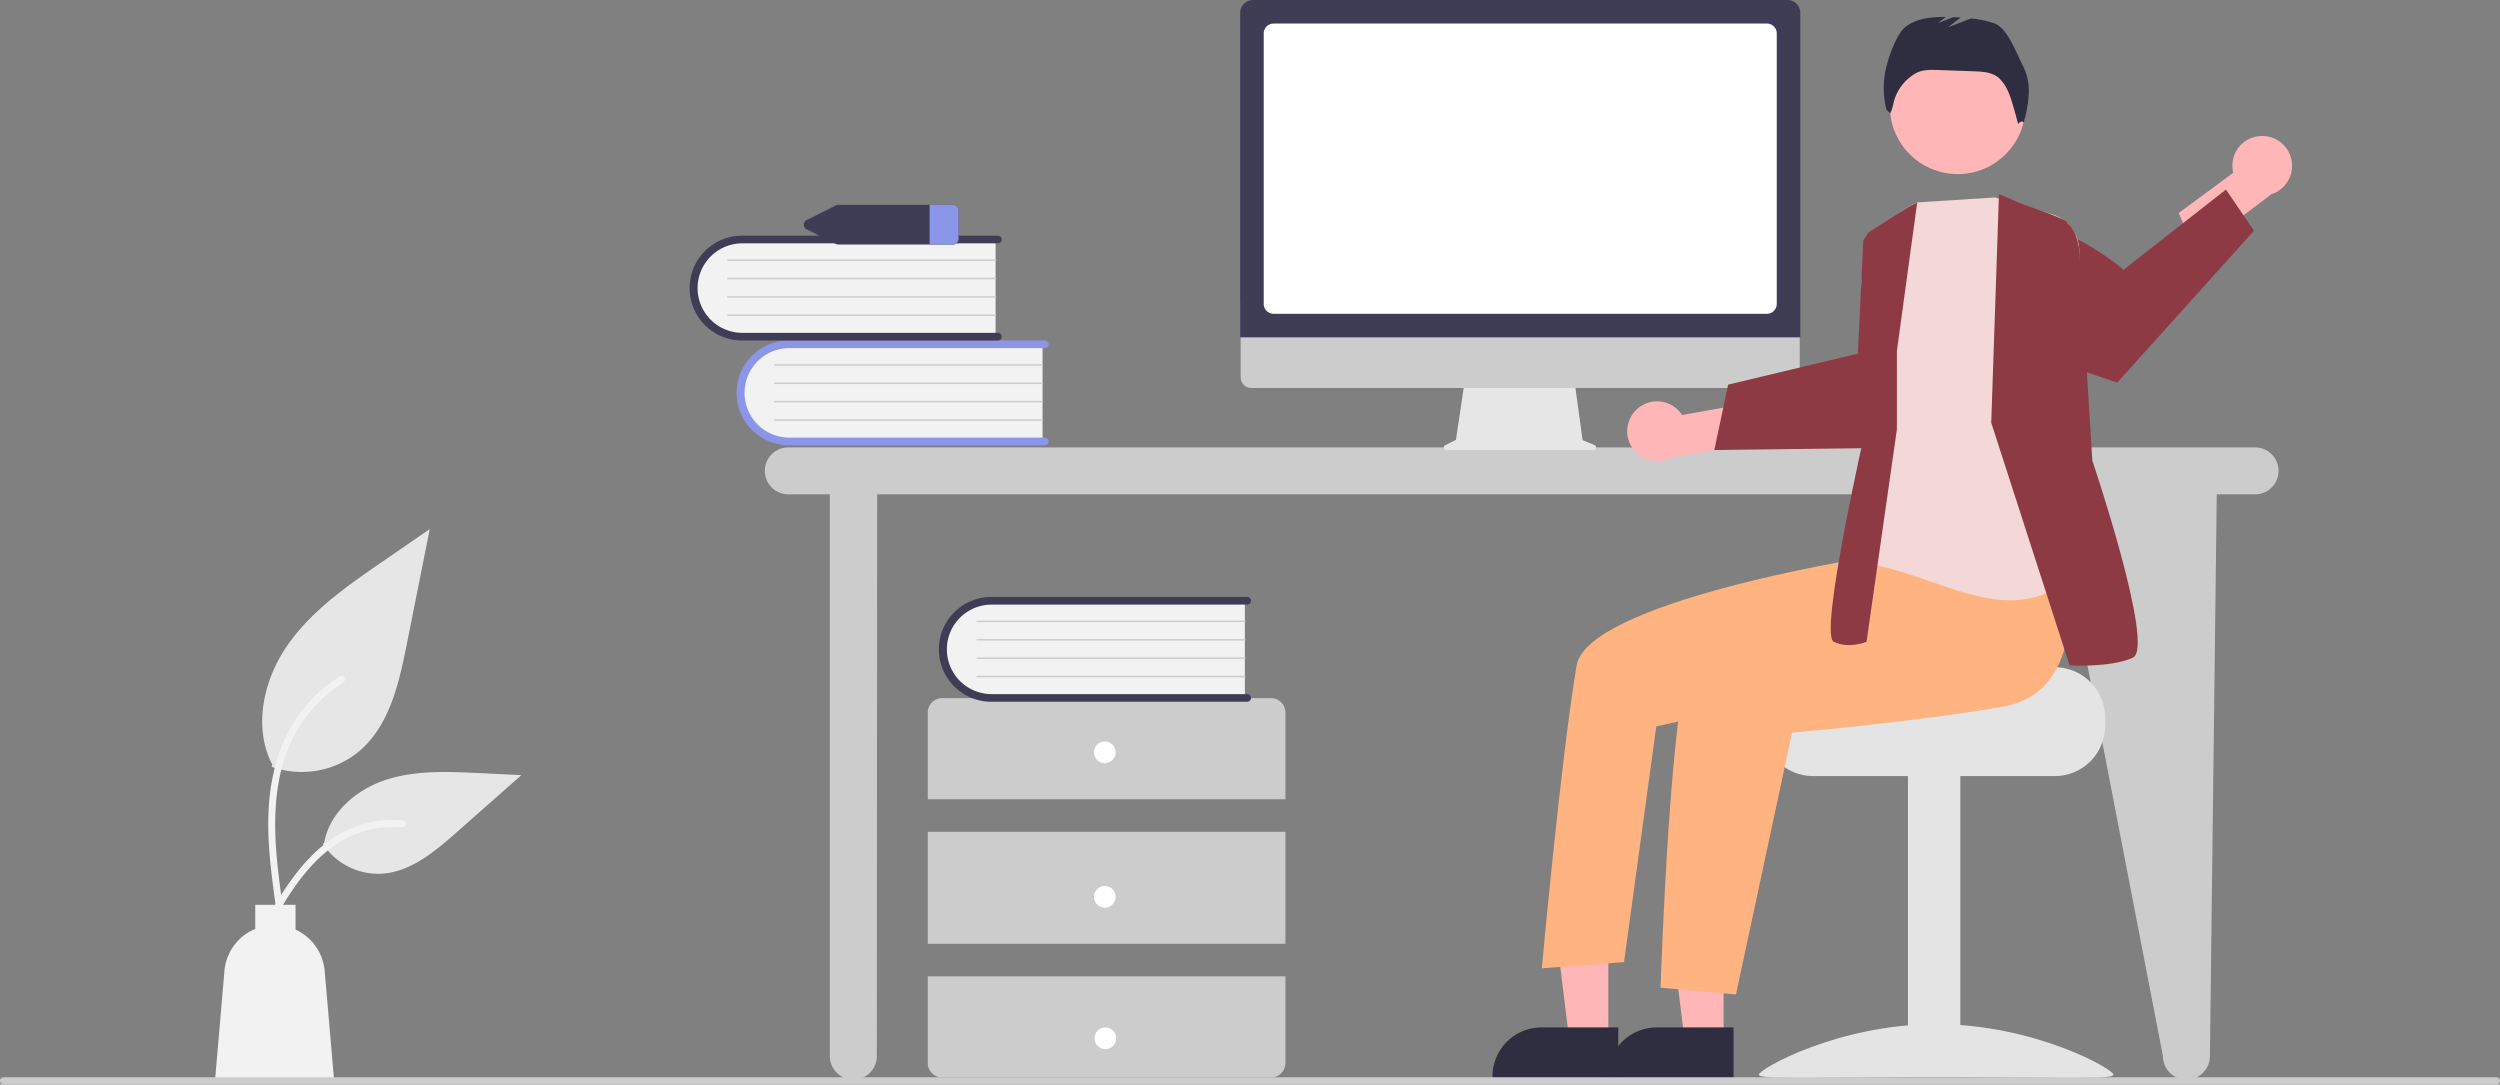 <?xml version="1.0" encoding="UTF-8" standalone="no"?>
<svg
   data-name="Layer 1"
   width="979.327"
   height="424.837"
   viewBox="0 0 979.327 424.837"
   version="1.1"
   id="svg108"
   sodipodi:docname="undraw_hello_re_3evm.svg"
   inkscape:version="1.2.2 (b0a8486541, 2022-12-01)"
   xmlns:inkscape="http://www.inkscape.org/namespaces/inkscape"
   xmlns:sodipodi="http://sodipodi.sourceforge.net/DTD/sodipodi-0.dtd"
   xmlns="http://www.w3.org/2000/svg"
   xmlns:svg="http://www.w3.org/2000/svg">
  <rect x="0" y="0" width="979.327" height="424.837" fill="#808080" stroke="none"/>
  <defs
     id="defs112" />
  <sodipodi:namedview
     id="namedview110"
     pagecolor="#ffffff"
     bordercolor="#000000"
     borderopacity="0.25"
     inkscape:showpageshadow="2"
     inkscape:pageopacity="0.0"
     inkscape:pagecheckerboard="0"
     inkscape:deskcolor="#d1d1d1"
     showgrid="false"
     inkscape:zoom="1.6082477"
     inkscape:cx="563.34607"
     inkscape:cy="209.85574"
     inkscape:window-width="1920"
     inkscape:window-height="1011"
     inkscape:window-x="0"
     inkscape:window-y="32"
     inkscape:window-maximized="1"
     inkscape:current-layer="svg108" />
  <path
     d="M993.718,412.839H419.142a9.199,9.199,0,0,0,0,18.398H435.417V651.303a9.199,9.199,0,0,0,18.398,0l.14-220.065h461.156l42.52,220.065a9.199,9.199,0,1,0,18.398,0l2.676-220.065h15.014a9.199,9.199,0,0,0,0-18.398Z"
     transform="translate(-110.337 -237.582)"
     fill="#ccc"
     id="path2" />
  <path
     d="M518.737,371.85v38.955H421.141a19.489,19.489,0,1,1-1.355-38.955q.677-.024,1.355,0Z"
     transform="translate(-110.337 -237.582)"
     fill="#f2f2f2"
     id="path4" />
  <path
     d="M521.134,410.506a1.499,1.499,0,0,1-1.498,1.498H419.403a20.526,20.526,0,0,1,0-41.052H519.636a1.498,1.498,0,1,1,0,2.997H419.403a17.53,17.53,0,0,0,0,35.059H519.636A1.499,1.499,0,0,1,521.134,410.506Z"
     transform="translate(-110.337 -237.582)"
     fill="#8c96e8"
     id="path6" />
  <path
     d="M518.737,380.84H413.859a.3.3,0,0,1-.006-.599H518.737a.3.3,0,0,1,0,.599Z"
     transform="translate(-110.337 -237.582)"
     fill="#ccc"
     id="path8" />
  <path
     d="M518.737,388.032H413.859a.3.3,0,0,1-.006-.599H518.737a.3.3,0,0,1,0,.599Z"
     transform="translate(-110.337 -237.582)"
     fill="#ccc"
     id="path10" />
  <path
     d="M518.737,395.223H413.859a.3.3,0,0,1-.006-.599H518.737a.3.3,0,0,1,0,.599Z"
     transform="translate(-110.337 -237.582)"
     fill="#ccc"
     id="path12" />
  <path
     d="M518.737,402.415H413.859a.3.3,0,0,1-.006-.599H518.737a.3.3,0,0,1,0,.599Z"
     transform="translate(-110.337 -237.582)"
     fill="#ccc"
     id="path14" />
  <path
     d="M500.339,330.809v38.955H402.743a19.489,19.489,0,0,1-1.355-38.955q.677-.024,1.355,0Z"
     transform="translate(-110.337 -237.582)"
     fill="#f2f2f2"
     id="path16" />
  <path
     d="M502.737,369.464a1.499,1.499,0,0,1-1.498,1.498H401.005a20.526,20.526,0,0,1,0-41.052H501.239a1.498,1.498,0,1,1,0,2.997H401.005a17.53,17.53,0,0,0,0,35.059H501.239A1.499,1.499,0,0,1,502.737,369.464Z"
     transform="translate(-110.337 -237.582)"
     fill="#3f3d56"
     id="path18" />
  <path
     d="M500.339,339.799H395.461a.3.3,0,0,1-.006-.599H500.339a.3.3,0,0,1,0,.599Z"
     transform="translate(-110.337 -237.582)"
     fill="#ccc"
     id="path20" />
  <path
     d="M500.339,346.991H395.461a.3.3,0,0,1-.006-.599H500.339a.3.3,0,0,1,0,.599Z"
     transform="translate(-110.337 -237.582)"
     fill="#ccc"
     id="path22" />
  <path
     d="M500.339,354.182H395.461a.3.3,0,0,1-.006-.599H500.339a.3.3,0,0,1,0,.599Z"
     transform="translate(-110.337 -237.582)"
     fill="#ccc"
     id="path24" />
  <path
     d="M500.339,361.374H395.461a.3.3,0,0,1-.006-.599H500.339a.3.3,0,0,1,0,.599Z"
     transform="translate(-110.337 -237.582)"
     fill="#ccc"
     id="path26" />
  <path
     d="M613.874,550.683V516.718a5.661,5.661,0,0,0-5.661-5.661H479.428a5.661,5.661,0,0,0-5.661,5.661v33.965Z"
     transform="translate(-110.337 -237.582)"
     fill="#ccc"
     id="path28" />
  <rect
     x="363.431"
     y="325.839"
     width="140.106"
     height="43.872"
     fill="#ccc"
     id="rect30" />
  <path
     d="M473.768,620.029V653.994a5.661,5.661,0,0,0,5.661,5.661H608.213a5.661,5.661,0,0,0,5.661-5.661V620.029Z"
     transform="translate(-110.337 -237.582)"
     fill="#ccc"
     id="path32" />
  <circle
     cx="432.776"
     cy="294.704"
     r="4.246"
     fill="#fff"
     id="circle34" />
  <circle
     cx="432.776"
     cy="351.312"
     r="4.246"
     fill="#fff"
     id="circle36" />
  <circle
     cx="433.004"
     cy="406.722"
     r="4.246"
     fill="#fff"
     id="circle38" />
  <path
     d="M597.989,472.331v38.955H500.393a19.489,19.489,0,0,1-1.356-38.955q.678-.024,1.356,0Z"
     transform="translate(-110.337 -237.582)"
     fill="#f2f2f2"
     id="path40" />
  <path
     d="M600.386,510.986a1.499,1.499,0,0,1-1.498,1.498H498.655a20.526,20.526,0,0,1-.025-41.052H598.888a1.498,1.498,0,1,1,0,2.997H498.655a17.53,17.53,0,0,0,0,35.059H598.888A1.499,1.499,0,0,1,600.386,510.986Z"
     transform="translate(-110.337 -237.582)"
     fill="#3f3d56"
     id="path42" />
  <path
     d="M597.989,481.32H493.111a.3.3,0,0,1-.006-.599H597.989a.3.3,0,0,1,0,.599Z"
     transform="translate(-110.337 -237.582)"
     fill="#ccc"
     id="path44" />
  <path
     d="M597.989,488.512H493.111a.3.3,0,0,1-.006-.599H597.989a.3.3,0,0,1,0,.599Z"
     transform="translate(-110.337 -237.582)"
     fill="#ccc"
     id="path46" />
  <path
     d="M597.989,495.703H493.111a.3.3,0,0,1-.006-.599H597.989a.3.3,0,0,1,0,.599Z"
     transform="translate(-110.337 -237.582)"
     fill="#ccc"
     id="path48" />
  <path
     d="M597.989,502.895H493.111a.3.3,0,0,1-.006-.599H597.989a.3.3,0,0,1,0,.599Z"
     transform="translate(-110.337 -237.582)"
     fill="#ccc"
     id="path50" />
  <path
     d="M483.367,317.814H438.902a2.747,2.747,0,0,0-1.217.283l-11.223,5.618a2.045,2.045,0,0,0,0,3.764l11.223,5.618a2.747,2.747,0,0,0,1.217.283h44.466a2.334,2.334,0,0,0,2.463-2.165v-11.237A2.334,2.334,0,0,0,483.367,317.814Z"
     transform="translate(-110.337 -237.582)"
     fill="#3f3d56"
     id="path52" />
  <path
     d="M485.83,319.979v11.237a2.334,2.334,0,0,1-2.463,2.165h-8.859V317.814h8.859A2.334,2.334,0,0,1,485.83,319.979Z"
     transform="translate(-110.337 -237.582)"
     fill="#8c96e8"
     id="path54" />
  <path
     d="M216.781,537.993a35.34,35.34,0,0,0,34.126-6.011c11.953-10.032,15.7-26.56,18.749-41.864q4.509-22.633,9.019-45.266l-18.882,13.002c-13.579,9.35-27.464,18.999-36.866,32.542S209.421,522.426,216.975,537.08"
     transform="translate(-110.337 -237.582)"
     fill="#e6e6e6"
     id="path56" />
  <path
     d="M218.395,592.797c-1.911-13.921-3.876-28.02-2.536-42.09,1.191-12.496,5.003-24.7,12.764-34.707a57.736,57.736,0,0,1,14.813-13.423c1.481-.935,2.845,1.413,1.37,2.343a54.888,54.888,0,0,0-21.711,26.196c-4.727,12.023-5.486,25.128-4.671,37.9.493,7.723,1.537,15.396,2.589,23.059a1.406,1.406,0,0,1-.948,1.669,1.365,1.365,0,0,1-1.669-.948Z"
     transform="translate(-110.337 -237.582)"
     fill="#f2f2f2"
     id="path58" />
  <path
     d="M236.802,568.164a26.014,26.014,0,0,0,22.666,11.699c11.474-.545,21.04-8.553,29.651-16.156l25.47-22.488-16.857-.807c-12.122-.58-24.557-1.121-36.104,2.617s-22.195,12.735-24.306,24.686"
     transform="translate(-110.337 -237.582)"
     fill="#e6e6e6"
     id="path60" />
  <path
     d="M212.994,600.8c9.199-16.276,19.868-34.365,38.933-40.147A43.445,43.445,0,0,1,268.302,558.962c1.739.15,1.304,2.83-.431,2.68a40.361,40.361,0,0,0-26.133,6.914c-7.369,5.016-13.106,11.988-17.962,19.383-2.974,4.529-5.639,9.251-8.303,13.966-.852,1.507-3.341.419-2.479-1.105Z"
     transform="translate(-110.337 -237.582)"
     fill="#f2f2f2"
     id="path62" />
  <path
     d="M198.255,617.932a19.698,19.698,0,0,1,12.071-16.498v-9.41h15.782v9.706a19.688,19.688,0,0,1,11.414,16.202l3.711,43.138H194.544Z"
     transform="translate(-110.337 -237.582)"
     fill="#f2f2f2"
     id="path64" />
  <path
     d="M734.973,411.955l-4.695-1.977-3.221-23.536h-42.889l-3.491,23.439-4.2,2.1a.997.997,0,0,0,.446,1.89h57.663A.997.997,0,0,0,734.973,411.955Z"
     transform="translate(-110.337 -237.582)"
     fill="#e6e6e6"
     id="path66" />
  <path
     d="M811.19,389.574H600.507a4.174,4.174,0,0,1-4.165-4.174V355.691H815.354V385.4A4.174,4.174,0,0,1,811.19,389.574Z"
     transform="translate(-110.337 -237.582)"
     fill="#ccc"
     id="path68" />
  <path
     d="M815.575,369.732H596.15V242.613a5.037,5.037,0,0,1,5.032-5.032h209.361a5.038,5.038,0,0,1,5.032,5.032Z"
     transform="translate(-110.337 -237.582)"
     fill="#3f3d56"
     id="path70" />
  <path
     d="M802.469,360.506h-193.214a3.883,3.883,0,0,1-3.879-3.879V250.687a3.884,3.884,0,0,1,3.879-3.879h193.214a3.884,3.884,0,0,1,3.879,3.879V356.627A3.883,3.883,0,0,1,802.469,360.506Z"
     transform="translate(-110.337 -237.582)"
     fill="#fff"
     id="path72" />
  <path
     d="M751.58,397.887a11.616,11.616,0,0,1,17.666,2.272l26.134-4.646,6.697,15.193-36.999,6.043a11.679,11.679,0,0,1-13.499-18.862Z"
     transform="translate(-110.337 -237.582)"
     fill="#ffb6b6"
     id="path74" />
  <path
     d="m 671.547,176.29 27.246,-0.34 3.449,-0.047 55.433,-0.698 c 0,0 15.053,-14.361 28.161,-29.146 l -1.837,-13.288 A 54.292,54.292 0 0 0 765.794,99.156 c -18.773,12.544 -29.66,37.374 -29.66,37.374 l -34.37,8.221 -3.438,0.822 -21.356,5.103 z"
     fill="#8c96e8"
     id="path76"
     style="fill:#8e3a44;fill-opacity:1" />
  <path
     d="M915.25,498.962H864.392c0,2.179-55.594,3.948-55.594,3.948a20.309,20.309,0,0,0-3.332,3.158,19.597,19.597,0,0,0-4.58,12.633v3.158a19.746,19.746,0,0,0,19.739,19.739h94.625a19.756,19.756,0,0,0,19.739-19.739v-3.158A19.766,19.766,0,0,0,915.25,498.962Z"
     transform="translate(-110.337 -237.582)"
     fill="#e4e4e4"
     id="path78" />
  <rect
     x="747.402"
     y="303.231"
     width="20.528"
     height="118.49"
     fill="#e4e4e4"
     id="rect80" />
  <path
     d="M799.312,658.581c0,2.218,31.107.858,69.48.858s69.48,1.36,69.48-.858-31.107-19.807-69.48-19.807S799.312,656.363,799.312,658.581Z"
     transform="translate(-110.337 -237.582)"
     fill="#e4e4e4"
     id="path82" />
  <polygon
     points="675.186 407.461 659.908 407.46 652.64 348.531 675.188 348.532 675.186 407.461"
     fill="#ffb6b6"
     id="polygon84" />
  <path
     d="M789.419,659.852l-49.262-.002v-.623a19.175,19.175,0,0,1,19.174-19.174h.001l30.088.001Z"
     transform="translate(-110.337 -237.582)"
     fill="#2f2e41"
     id="path86" />
  <polygon
     points="630.031 407.461 614.753 407.46 607.485 348.531 630.033 348.532 630.031 407.461"
     fill="#ffb6b6"
     id="polygon88" />
  <path
     d="M744.264,659.852l-49.262-.002v-.623a19.175,19.175,0,0,1,19.174-19.174h.001l30.088.001Z"
     transform="translate(-110.337 -237.582)"
     fill="#2f2e41"
     id="path90" />
  <circle
     cx="766.887"
     cy="41.636"
     r="26.564"
     fill="#ffb6b6"
     id="circle92" />
  <path
     d="M920.217,461.224s8.913,47.131-25,53.132-82.866,10.22-82.866,10.22L790.367,627.143l-29.534-2.637s3.928-123.467,13.588-133.127,70.712-38.583,70.712-38.583Z"
     transform="translate(-110.337 -237.582)"
     fill="#2f2e41"
     id="path94"
     style="fill:#ffb380;fill-opacity:1" />
  <path
     d="M853.983,441.471,839.151,456.351s-107.094,17.25-111.226,41.985c-6.237,37.344-13.605,118.552-13.605,118.552l32.199-2.415,12.626-92.311,51.518-11.719L869.277,478.5Z"
     transform="translate(-110.337 -237.582)"
     fill="#2f2e41"
     id="path96"
     style="fill:#ffb380;fill-opacity:1" />
  <path
     d="M902.785,263.361c-2.622-4.948-5.954-14.808-11.247-16.637a42.077,42.077,0,0,0-9.058-1.93l-8.996,3.46,4.896-3.808q-1.43-.085-2.858-.139l-6.07,2.335,3.105-2.415c-5.659-.058-11.5.53-15.885,3.975-3.738,2.937-7.442,14.062-8.041,18.778a35.917,35.917,0,0,0,.66,13.531l1.537,1.462a18.859,18.859,0,0,0,1.206-3.839,18.181,18.181,0,0,1,8.703-11.806l.084-.047c2.578-1.451,5.707-1.384,8.663-1.278l14.042.505c3.378.122,7.016.335,9.65,2.454a15.888,15.888,0,0,1,3.858,5.589c1.309,2.641,3.866,12.604,3.866,12.604s1.447-1.881,2.14-.481a48.398,48.398,0,0,0,2.014-11.233A22.009,22.009,0,0,0,902.785,263.361Z"
     transform="translate(-110.337 -237.582)"
     fill="#2f2e41"
     id="path98" />
  <path
     d="M995.694,290.883A11.616,11.616,0,0,0,985.181,305.261l-21.361,15.757,6.41,15.317,29.854-22.676a11.679,11.679,0,0,0-4.389-22.776Z"
     transform="translate(-110.337 -237.582)"
     fill="#ffb6b6"
     id="path100" />
  <path
     d="m 882.963,90.382 -53.551,59.474 c 0,0 -25.609,-8.198 -45.415,-17.086 l -8.898,-27.328 A 54.343,54.343 0 0 1 772.499,85.778 c 27.456,-7.306 59.391,19.879 59.391,19.879 l 40.085,-31.399 z"
     fill="#8c96e8"
     id="path102"
     style="fill:#8e3a44;fill-opacity:1" />
  <path
     d="M867.301,465.617c-9.554-3.3-19.433-6.713-30.089-7.994l-.458-.055.126-.443c11.031-38.731,8.278-63.507,2.872-100.723a37.591,37.591,0,0,1,21.548-39.501l.065-.03,30.434-1.934.069-.004,22.134,6.51a15.183,15.183,0,0,1,10.867,14.831c-.24,12.239.269,25.904.807,40.371,1.208,32.456,2.457,66.016-4.63,87.792l-.037.114-.095.074a36.099,36.099,0,0,1-23.081,8.108C887.901,472.732,877.762,469.23,867.301,465.617Z"
     transform="translate(-110.337 -237.582)"
     fill="#8c96e8"
     id="path104"
     style="fill:#f4d7d7" />
  <path
     d="m 780.029,165.579 3.03,-89.567 c 0,0 4.637,1.893 7.862,3.424 2.406,1.142 19.258,6.26 18.865,7.949 3.029,2.379 3.879,6.062 4.699,9.762 l 5.151,83.284 c 0,0 24.754,73.271 15.842,77.232 -8.911,3.961 -24.754,2.97 -24.754,2.97 l -30.695,-95.054 z"
     fill="#2f2e41"
     id="path22-3"
     style="fill:#8e3a44;fill-opacity:1"
     sodipodi:nodetypes="ccscccsccc" />
  <path
     d="M1088.248,662.418H111.752a1.415,1.415,0,1,1,0-2.83h976.496a1.415,1.415,0,1,1,0,2.83Z"
     transform="translate(-110.337 -237.582)"
     fill="#ccc"
     id="path106" />
  <path
     d="m 743.065,137.52 7.965,-58.231 -3.523,1.837 -15.458,9.862 -2.154,3.2 -2.051,43.535 3.34,28.511 c 0,0 -18.813,82.182 -12.872,85.153 5.941,2.97 12.872,0 12.872,0 l 11.882,-83.173 v -30.695 z"
     fill="#2f2e41"
     id="path24-6"
     style="fill:#8e3a44;fill-opacity:1"
     sodipodi:nodetypes="cccccccscccc" />
</svg>
